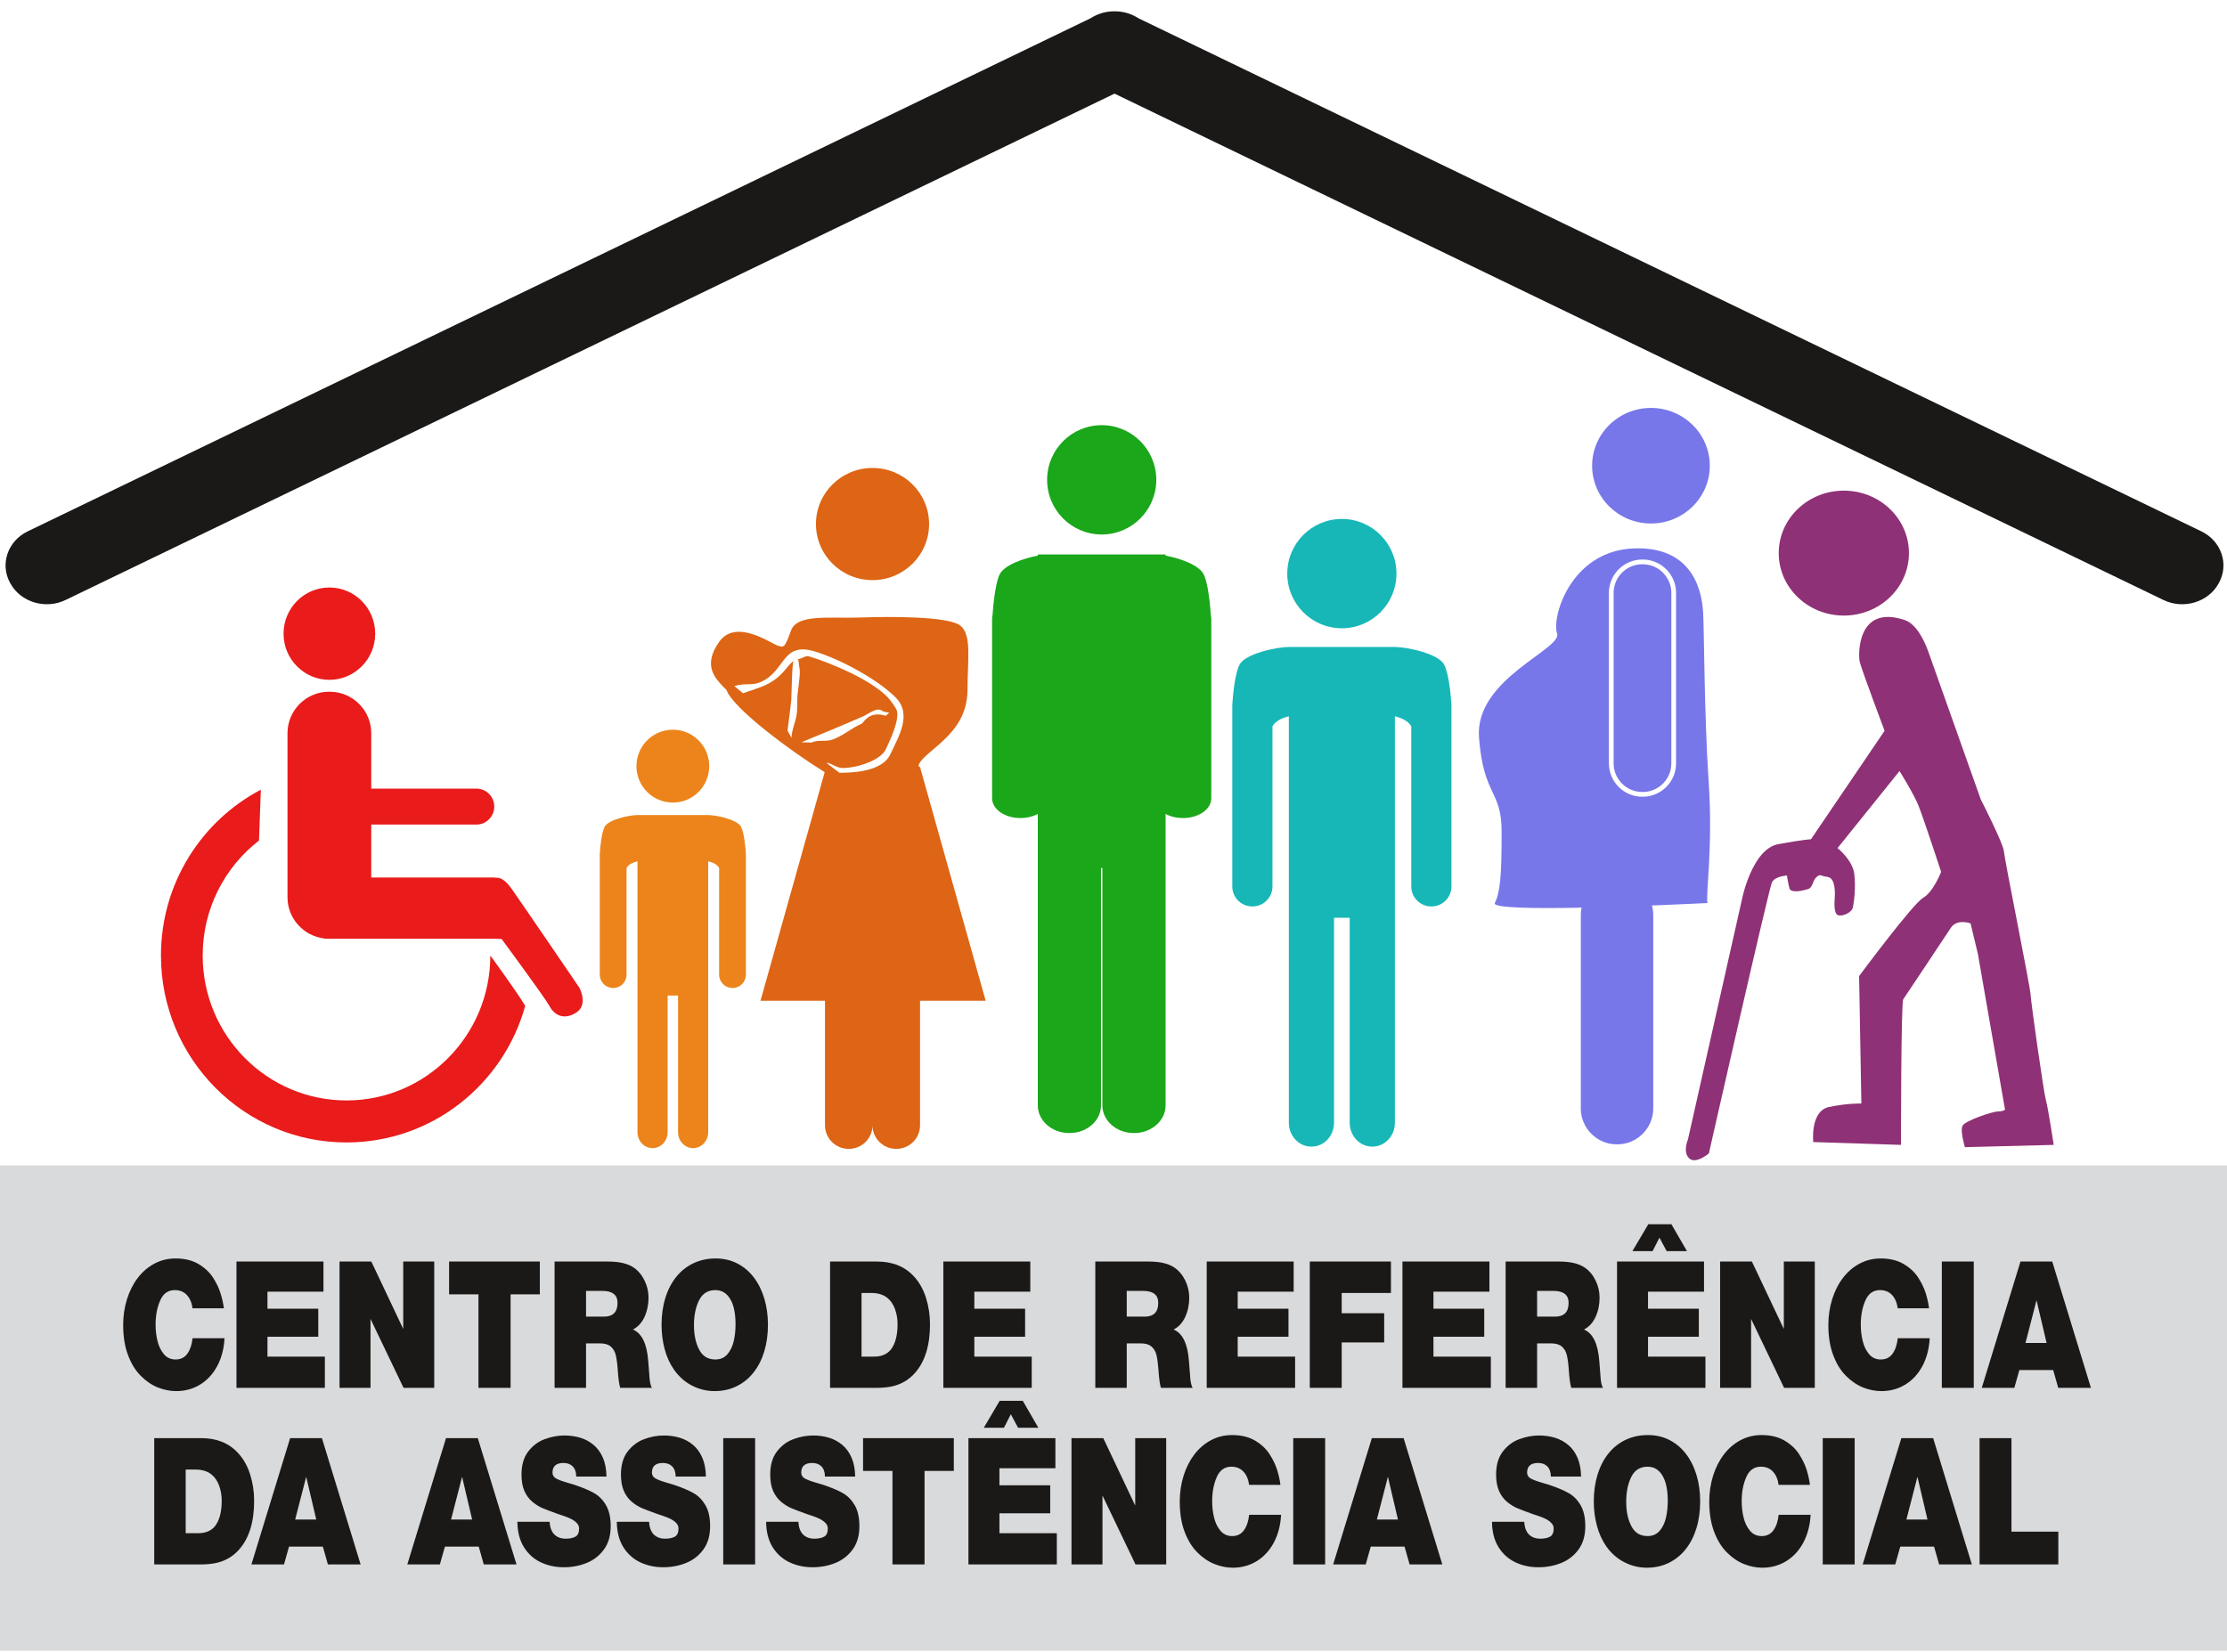 <?xml version="1.0" encoding="utf-8"?>
<svg viewBox="166.241 43.658 285.166 211.551" xmlns="http://www.w3.org/2000/svg">
  <g id="surface1" transform="matrix(1, 0, 0, 1, 150.185, 9.453)">
    <path style="stroke: none; fill-rule: evenodd; fill-opacity: 1; fill: rgb(233, 27, 27);" d="M 58.283 122.804 L 58.179 122.804 C 55.26 122.804 52.869 125.191 52.869 128.11 L 52.869 149.129 C 52.869 151.847 54.939 154.104 57.578 154.403 L 57.578 154.439 L 79.313 154.439 L 80.285 154.475 C 80.285 154.475 85.793 161.912 86.444 163.107 C 87.096 164.306 88.363 164.885 89.882 163.87 C 91.404 162.855 90.245 160.713 90.245 160.713 C 90.245 160.713 82.931 149.975 81.624 148.125 C 80.321 146.274 79.705 146.71 79.313 146.602 L 63.593 146.602 L 63.593 139.813 C 63.636 139.816 63.683 139.816 63.73 139.816 L 77.063 139.816 C 78.316 139.816 79.342 138.791 79.342 137.538 L 79.342 137.491 C 79.342 136.238 78.316 135.212 77.063 135.212 L 63.73 135.212 C 63.683 135.212 63.636 135.212 63.593 135.216 L 63.593 128.11 C 63.593 125.191 61.203 122.804 58.283 122.804 Z M 60.425 180.533 C 71.332 180.533 80.522 173.125 83.312 163.031 C 81.93 160.799 78.841 156.591 78.841 156.591 C 78.841 166.84 70.594 175.152 60.425 175.152 C 50.256 175.152 42.009 166.84 42.009 156.591 C 42.009 150.594 44.835 145.259 49.219 141.868 L 49.457 135.353 C 41.858 139.345 36.667 147.358 36.667 156.591 C 36.667 169.813 47.308 180.533 60.425 180.533 Z M 58.233 121.281 C 61.473 121.281 64.1 118.632 64.1 115.367 C 64.1 112.102 61.473 109.453 58.233 109.453 C 54.99 109.453 52.365 112.102 52.365 115.367 C 52.365 118.632 54.99 121.281 58.233 121.281 Z M 58.233 121.281"/>
    <path style="stroke: none; fill-rule: evenodd; fill-opacity: 1; fill: rgb(23, 183, 183);" d="M 186.877 151.753 L 186.877 178.017 C 186.877 179.694 185.588 181.066 184.015 181.066 L 183.957 181.066 C 182.381 181.066 181.092 179.694 181.092 178.017 L 181.092 125.95 C 180.199 126.17 179.382 126.562 178.993 127.228 L 178.993 147.754 C 178.993 149.154 177.845 150.303 176.445 150.303 L 176.394 150.303 C 174.994 150.303 173.849 149.154 173.849 147.754 L 173.849 124.55 C 173.849 124.435 173.856 124.32 173.871 124.208 C 173.943 123.211 174.17 120.5 174.789 119.32 C 175.516 117.941 179.497 117.073 181.092 117.073 L 194.67 117.073 C 196.265 117.073 200.246 117.941 200.973 119.32 C 201.592 120.5 201.819 123.211 201.891 124.208 C 201.906 124.32 201.913 124.435 201.913 124.55 L 201.913 147.754 C 201.913 149.154 200.768 150.303 199.368 150.303 L 199.317 150.303 C 197.917 150.303 196.769 149.154 196.769 147.754 L 196.769 127.228 C 196.38 126.562 195.567 126.17 194.67 125.95 L 194.67 178.017 C 194.67 179.694 193.381 181.066 191.805 181.066 L 191.747 181.066 C 190.174 181.066 188.885 179.694 188.885 178.017 L 188.885 151.753 Z M 187.881 114.676 C 191.74 114.676 194.872 111.541 194.872 107.674 C 194.872 103.808 191.74 100.673 187.881 100.673 C 184.022 100.673 180.89 103.808 180.89 107.674 C 180.89 111.541 184.022 114.676 187.881 114.676 Z M 187.881 114.676"/>
    <path style="stroke: none; fill-rule: evenodd; fill-opacity: 1; fill: rgb(26, 167, 26);" d="M 165.307 143.452 L 165.307 175.796 C 165.307 177.74 163.504 179.327 161.301 179.327 L 161.221 179.327 C 159.018 179.327 157.215 177.74 157.215 175.796 L 157.215 145.382 L 157.039 145.382 L 157.039 175.796 C 157.039 177.74 155.235 179.327 153.032 179.327 L 152.953 179.327 C 150.75 179.327 148.946 177.74 148.946 175.796 L 148.946 138.452 C 148.342 138.783 147.578 138.981 146.754 138.981 L 146.682 138.981 C 144.709 138.981 143.093 137.847 143.093 136.458 L 143.093 113.459 C 143.093 113.312 143.111 113.168 143.147 113.024 C 143.244 111.645 143.485 109.039 144.036 107.826 C 144.598 106.591 147.103 105.709 148.946 105.374 L 148.946 105.223 L 165.307 105.223 L 165.307 105.374 C 167.15 105.709 169.659 106.591 170.217 107.826 C 170.768 109.035 171.009 111.645 171.106 113.024 C 171.142 113.164 171.16 113.312 171.16 113.459 L 171.16 136.458 C 171.16 137.847 169.548 138.981 167.575 138.981 L 167.503 138.981 C 166.675 138.981 165.912 138.783 165.307 138.452 Z M 157.129 102.664 C 160.987 102.664 164.119 99.528 164.119 95.662 C 164.119 91.796 160.987 88.661 157.129 88.661 C 153.266 88.661 150.138 91.796 150.138 95.662 C 150.138 99.528 153.266 102.664 157.129 102.664 Z M 157.129 102.664"/>
    <path style="stroke: none; fill-rule: evenodd; fill-opacity: 1; fill: rgb(236, 132, 27);" d="M 101.545 161.717 L 101.545 179.223 C 101.545 180.342 100.685 181.257 99.637 181.257 L 99.597 181.257 C 98.546 181.257 97.686 180.342 97.686 179.223 L 97.686 144.518 C 97.092 144.665 96.549 144.925 96.286 145.371 L 96.286 159.053 C 96.286 159.986 95.523 160.749 94.59 160.749 L 94.558 160.749 C 93.622 160.749 92.859 159.986 92.859 159.053 L 92.859 143.585 C 92.859 143.506 92.866 143.431 92.873 143.355 C 92.92 142.689 93.075 140.882 93.485 140.097 C 93.971 139.179 96.624 138.6 97.686 138.6 L 106.739 138.6 C 107.801 138.6 110.458 139.179 110.94 140.097 C 111.351 140.882 111.505 142.689 111.552 143.355 C 111.563 143.431 111.567 143.506 111.567 143.585 L 111.567 159.053 C 111.567 159.986 110.803 160.749 109.871 160.749 L 109.835 160.749 C 108.903 160.749 108.14 159.986 108.14 159.053 L 108.14 145.371 C 107.88 144.925 107.333 144.665 106.739 144.518 L 106.739 179.223 C 106.739 180.342 105.879 181.257 104.828 181.257 L 104.792 181.257 C 103.741 181.257 102.88 180.342 102.88 179.223 L 102.88 161.717 Z M 102.215 137.001 C 104.785 137.001 106.873 134.914 106.873 132.336 C 106.873 129.759 104.785 127.667 102.215 127.667 C 99.641 127.667 97.553 129.759 97.553 132.336 C 97.553 134.914 99.641 137.001 102.215 137.001 Z M 102.215 137.001"/>
    <path style=" stroke:none;fill-rule:evenodd;fill:rgb(56.055%,19.214%,46.263%);fill-opacity:1;" d="M 252.158 113.049 C 256.762 113.049 260.495 109.467 260.495 105.047 C 260.495 100.63 256.762 97.048 252.158 97.048 C 247.554 97.048 243.821 100.63 243.821 105.047 C 243.821 109.467 247.554 113.049 252.158 113.049 Z M 263.008 117.757 L 269.689 136.588 C 269.689 136.588 272.586 142.246 272.658 143.265 C 272.73 144.28 275.992 160.385 276.064 161.548 C 276.136 162.707 277.731 174.028 278.018 175.044 C 278.31 176.059 279.034 180.846 279.034 180.846 L 267.662 181.138 C 267.662 181.138 267.01 179.032 267.37 178.38 C 267.734 177.729 271.211 176.566 271.863 176.566 C 272.514 176.566 272.802 176.35 272.802 176.35 L 269.325 156.397 L 268.386 152.477 C 268.386 152.477 266.647 151.825 265.848 153.06 C 265.052 154.291 260.056 161.764 259.764 162.2 C 259.476 162.635 259.476 180.846 259.476 180.846 L 248.245 180.483 C 248.245 180.483 247.813 176.494 250.275 175.987 C 252.738 175.479 254.404 175.551 254.404 175.551 L 254.113 159.226 C 254.113 159.226 260.974 149.975 262.298 149.212 C 263.627 148.452 264.617 145.875 264.617 145.875 C 264.617 145.875 262.331 138.909 261.715 137.387 C 261.1 135.864 259.289 132.963 259.289 132.963 L 251.355 142.829 C 251.355 142.829 253.274 144.352 253.493 146.13 C 253.709 147.909 253.457 149.795 253.31 150.447 C 253.166 151.098 252.007 151.609 251.427 151.426 C 250.848 151.246 250.956 149.759 250.992 149.248 C 251.028 148.74 251.139 146.674 250.088 146.53 C 249.037 146.382 249.217 146.094 248.673 146.53 C 248.13 146.966 248.241 147.873 247.55 148.089 C 246.863 148.305 245.38 148.632 245.196 147.981 C 245.016 147.326 244.872 146.346 244.872 146.346 C 244.872 146.346 243.349 146.418 242.953 147.218 C 242.554 148.017 234.876 181.937 234.876 181.937 C 234.876 181.937 233.173 183.388 232.338 182.553 C 231.506 181.717 232.194 180.159 232.194 180.159 L 239.113 149.395 C 239.113 149.395 240.38 142.937 243.785 142.322 C 247.19 141.703 247.95 141.703 247.95 141.703 L 257.374 127.808 C 257.374 127.808 254.404 119.903 254.188 118.96 C 253.994 118.124 253.803 111.58 259.937 113.614 C 261.492 114.129 262.507 116.346 263.008 117.757 Z M 263.008 117.757"/>
    <path style="stroke: none; fill-rule: evenodd; fill-opacity: 1; fill: rgb(119, 119, 234);" d="M 227.46 101.256 C 231.621 101.256 234.994 97.941 234.994 93.855 C 234.994 89.769 231.621 86.454 227.46 86.454 C 223.302 86.454 219.926 89.769 219.926 93.855 C 219.926 97.941 223.302 101.256 227.46 101.256 Z M 227.583 150.184 C 227.694 150.576 227.752 150.986 227.752 151.408 L 227.752 176.185 C 227.752 178.708 225.686 180.774 223.162 180.774 L 223.068 180.774 C 220.545 180.774 218.479 178.708 218.479 176.185 L 218.479 151.408 C 218.479 151.084 218.511 150.767 218.576 150.461 C 212.521 150.583 207.143 150.511 207.467 149.867 C 208.191 148.416 208.338 146.094 208.338 140.724 C 208.338 135.356 206.02 136.228 205.441 128.679 C 204.861 121.134 216.161 117.361 215.437 115.331 C 214.71 113.297 217.176 104.737 225.29 104.445 C 233.4 104.157 233.983 110.831 234.127 112.43 C 234.271 114.024 234.271 125.922 234.85 134.341 C 235.43 142.757 234.415 149.14 234.706 149.867 C 234.706 149.867 231.65 150.025 227.583 150.184 Z M 226.337 105.871 L 226.413 105.871 C 228.756 105.871 230.675 107.79 230.675 110.137 L 230.675 131.987 C 230.675 134.334 228.756 136.253 226.413 136.253 L 226.337 136.253 C 223.994 136.253 222.075 134.334 222.075 131.987 L 222.075 110.137 C 222.075 107.79 223.994 105.871 226.337 105.871 Z M 226.337 106.479 L 226.413 106.479 C 228.425 106.479 230.07 108.124 230.07 110.137 L 230.07 131.987 C 230.07 133.999 228.425 135.644 226.413 135.644 L 226.337 135.644 C 224.325 135.644 222.68 133.999 222.68 131.987 L 222.68 110.137 C 222.68 108.124 224.325 106.479 226.337 106.479 Z M 226.337 106.479"/>
    <path style="stroke: none; fill-rule: evenodd; fill-opacity: 1; fill: rgb(221, 101, 21);" d="M 133.867 162.383 L 133.867 178.344 C 133.867 180 132.51 181.354 130.854 181.354 L 130.793 181.354 C 129.137 181.354 127.78 180 127.78 178.344 C 127.78 180 126.426 181.354 124.77 181.354 L 124.709 181.354 C 123.05 181.354 121.696 180 121.696 178.344 L 121.696 162.383 L 113.438 162.383 L 121.657 133.107 C 117.38 130.461 109.918 124.957 109.076 122.563 C 108.888 122.387 108.741 122.246 108.651 122.149 C 107.564 120.99 106.045 119.392 108.143 116.418 C 110.246 113.445 114.59 116.49 115.534 116.854 C 116.473 117.217 116.549 117.145 117.344 114.968 C 118.14 112.79 122.269 113.445 126.254 113.297 C 130.238 113.153 137.481 113.153 139.004 114.316 C 140.527 115.475 139.947 118.74 139.947 122.441 C 139.947 126.141 137.989 128.171 135.454 130.277 C 132.96 132.347 133.838 132.451 133.867 132.451 L 142.269 162.383 Z M 123.543 133.189 C 126.261 133.2 129.187 132.711 130.062 130.821 C 131.106 128.575 132.902 125.702 130.739 123.535 C 128.381 121.173 123.644 118.639 120.418 117.653 C 116.07 116.321 116.703 120.284 113.316 121.623 C 112.326 122.016 111.232 121.703 110.228 122.045 L 110.102 122.088 L 111.189 122.999 C 112.017 122.725 112.834 122.459 113.654 122.135 C 114.742 121.703 115.584 121.116 116.369 120.256 C 116.75 119.842 117.211 119.194 117.668 118.859 C 117.585 119.082 117.571 119.352 117.553 119.568 C 117.51 120.072 117.488 120.587 117.467 121.094 C 117.431 122.03 117.402 122.97 117.38 123.906 C 117.276 124.777 117.182 125.522 117.139 125.875 C 117.063 126.508 116.981 127.145 116.898 127.783 L 117.409 128.715 C 117.423 127.574 118.097 126.357 118.118 125.216 C 118.129 124.644 118.143 123.96 118.158 123.387 C 118.377 121.49 118.583 120.248 118.399 119.59 C 118.356 119.435 118.338 118.718 118.219 118.628 C 118.709 118.614 119.194 118.135 119.63 118.268 C 122.661 119.194 127.452 121.231 129.666 123.448 C 129.972 123.758 130.825 124.867 130.919 125.295 C 131.2 126.584 130.008 129.046 129.472 130.202 C 128.892 131.451 126.138 132.549 123.95 132.577 C 123.219 132.588 122.528 131.944 121.862 131.893 C 121.984 131.994 122.085 132.07 122.157 132.127 C 122.607 132.473 123.104 132.847 123.543 133.189 Z M 118.687 129.273 L 119.922 129.316 C 120.966 128.888 121.822 129.291 122.863 128.859 C 124.277 128.269 125.04 127.491 126.444 126.872 C 126.79 126.483 127.524 125.266 129.465 125.886 L 129.932 125.5 L 129.126 125.324 C 128.385 124.669 127.445 125.576 126.56 125.965 C 125.181 126.573 123.788 127.16 122.395 127.739 C 121.164 128.254 119.925 128.765 118.687 129.273 Z M 127.78 108.51 C 131.783 108.51 135.026 105.295 135.026 101.328 C 135.026 97.361 131.783 94.143 127.78 94.143 C 123.781 94.143 120.537 97.361 120.537 101.328 C 120.537 105.295 123.781 108.51 127.78 108.51 Z M 127.78 108.51"/>
    <path style=" stroke:none;fill-rule:evenodd;fill:rgb(10.594%,9.813%,9.424%);fill-opacity:1;" d="M 19.601 102.262 L 155.703 36.544 C 156.6 35.957 157.676 35.644 158.77 35.655 C 159.861 35.644 160.937 35.957 161.833 36.544 L 297.94 102.262 C 300.495 103.495 301.511 106.466 300.189 108.86 L 300.142 108.949 C 298.822 111.343 295.65 112.29 293.091 111.056 L 158.77 46.199 L 24.445 111.056 C 21.886 112.29 18.715 111.343 17.397 108.949 L 17.347 108.86 C 16.03 106.466 17.041 103.495 19.601 102.262 Z M 19.601 102.262"/>
    <path style="stroke: none; fill-rule: evenodd; fill: rgb(217, 218, 219); fill-opacity: 1;" d="M 13.822 245.634 L 301.658 245.634 L 301.658 183.478 L 13.822 183.478 Z M 13.822 245.634"/>
    <path style=" stroke:none;fill-rule:evenodd;fill:rgb(10.594%,9.813%,9.424%);fill-opacity:1;" d="M 44.723 201.778 L 40.713 201.778 C 40.607 201.046 40.362 200.475 39.975 200.063 C 39.586 199.651 39.072 199.446 38.432 199.446 C 37.575 199.446 36.948 199.892 36.563 200.788 C 36.172 201.68 35.978 202.708 35.978 203.865 C 35.978 204.587 36.059 205.288 36.223 205.962 C 36.39 206.639 36.662 207.201 37.047 207.654 C 37.428 208.107 37.925 208.331 38.538 208.331 C 39.188 208.331 39.695 208.083 40.052 207.586 C 40.407 207.082 40.625 206.428 40.713 205.612 L 44.805 205.612 C 44.733 206.956 44.42 208.148 43.868 209.179 C 43.314 210.203 42.582 210.996 41.673 211.551 C 40.761 212.103 39.743 212.382 38.616 212.382 C 37.84 212.382 37.057 212.226 36.271 211.916 C 35.484 211.599 34.749 211.102 34.075 210.418 C 33.398 209.741 32.853 208.852 32.445 207.76 C 32.032 206.667 31.828 205.383 31.828 203.912 C 31.828 202.762 31.988 201.66 32.315 200.617 C 32.642 199.576 33.102 198.664 33.694 197.885 C 34.289 197.105 35.001 196.496 35.828 196.053 C 36.652 195.614 37.557 195.392 38.538 195.392 C 39.688 195.392 40.662 195.628 41.459 196.097 C 42.255 196.564 42.875 197.142 43.32 197.826 C 43.77 198.514 44.097 199.201 44.307 199.889 C 44.515 200.577 44.655 201.207 44.723 201.778 Z M 57.475 195.787 L 57.475 199.644 L 50.306 199.644 L 50.306 201.826 L 56.811 201.826 L 56.811 205.417 L 50.306 205.417 L 50.306 207.964 L 57.655 207.964 L 57.655 211.967 L 46.336 211.967 L 46.336 195.787 Z M 71.659 195.787 L 71.659 211.967 L 67.731 211.967 L 63.5 203.137 L 63.5 211.967 L 59.534 211.967 L 59.534 195.787 L 63.606 195.787 L 67.69 204.423 L 67.69 195.787 Z M 85.181 195.787 L 85.181 199.988 L 81.436 199.988 L 81.436 211.967 L 77.324 211.967 L 77.324 199.988 L 73.563 199.988 L 73.563 195.787 Z M 87.07 211.967 L 87.07 195.787 L 93.922 195.787 C 95.358 195.787 96.455 196.046 97.207 196.564 C 97.779 196.958 98.238 197.503 98.582 198.201 C 98.929 198.899 99.099 199.634 99.099 200.421 C 99.099 201.312 98.929 202.129 98.589 202.875 C 98.245 203.617 97.751 204.158 97.101 204.495 C 98.238 204.971 98.892 206.306 99.058 208.498 L 99.195 210.221 C 99.233 211.099 99.348 211.681 99.542 211.967 L 95.478 211.967 C 95.335 211.551 95.226 210.741 95.151 209.54 C 95.09 208.757 95.001 208.148 94.889 207.705 C 94.773 207.266 94.558 206.919 94.249 206.66 C 93.939 206.401 93.486 206.269 92.89 206.269 L 91.097 206.269 L 91.097 211.967 Z M 91.097 199.546 L 91.097 202.844 L 93.398 202.844 C 94.551 202.844 95.131 202.255 95.131 201.074 C 95.131 200.056 94.48 199.546 93.176 199.546 Z M 107.698 195.392 C 108.71 195.392 109.628 195.603 110.459 196.029 C 111.283 196.448 111.991 197.047 112.58 197.816 C 113.169 198.589 113.614 199.491 113.928 200.529 C 114.234 201.567 114.391 202.687 114.391 203.889 C 114.391 205.132 114.23 206.265 113.917 207.307 C 113.604 208.342 113.148 209.237 112.546 209.999 C 111.95 210.758 111.225 211.348 110.374 211.759 C 109.526 212.178 108.587 212.382 107.558 212.382 C 106.558 212.382 105.601 212.155 104.689 211.687 C 103.78 211.225 103.01 210.548 102.378 209.662 C 101.837 208.889 101.431 208.005 101.166 207.01 C 100.904 206.017 100.767 204.985 100.767 203.912 C 100.767 202.65 100.928 201.499 101.251 200.458 C 101.571 199.412 102.037 198.51 102.647 197.751 C 103.256 196.996 103.991 196.414 104.849 196.005 C 105.707 195.597 106.656 195.392 107.698 195.392 Z M 107.66 199.446 C 106.701 199.446 106.003 199.882 105.571 200.751 C 105.135 201.625 104.917 202.684 104.917 203.937 C 104.917 205.166 105.135 206.207 105.578 207.055 C 106.013 207.909 106.708 208.331 107.66 208.331 C 108.294 208.331 108.798 208.114 109.189 207.674 C 109.574 207.232 109.846 206.673 110.006 206 C 110.163 205.329 110.241 204.607 110.241 203.841 C 110.241 202.439 110.019 201.356 109.574 200.614 C 109.117 199.835 108.481 199.446 107.66 199.446 Z M 122.346 195.787 L 128.354 195.787 C 130.335 195.787 131.908 196.417 133.065 197.673 C 133.753 198.405 134.271 199.317 134.621 200.407 C 134.964 201.499 135.142 202.637 135.142 203.817 C 135.142 206.521 134.502 208.6 133.225 210.047 C 132.786 210.544 132.306 210.935 131.778 211.218 C 131.251 211.507 130.707 211.701 130.137 211.807 C 129.569 211.916 128.95 211.967 128.273 211.967 L 122.346 211.967 Z M 126.376 199.814 L 126.376 207.964 L 128.003 207.964 C 128.936 207.964 129.651 207.657 130.144 207.048 C 130.707 206.299 130.989 205.213 130.989 203.797 C 130.989 203.116 130.88 202.469 130.655 201.86 C 130.43 201.248 130.103 200.774 129.678 200.441 C 129.164 200.022 128.48 199.814 127.626 199.814 Z M 147.985 195.787 L 147.985 199.644 L 140.82 199.644 L 140.82 201.826 L 147.321 201.826 L 147.321 205.417 L 140.82 205.417 L 140.82 207.964 L 148.169 207.964 L 148.169 211.967 L 136.851 211.967 L 136.851 195.787 Z M 156.309 211.967 L 156.309 195.787 L 163.161 195.787 C 164.597 195.787 165.693 196.046 166.443 196.564 C 167.018 196.958 167.477 197.503 167.821 198.201 C 168.165 198.899 168.338 199.634 168.338 200.421 C 168.338 201.312 168.165 202.129 167.827 202.875 C 167.484 203.617 166.99 204.158 166.34 204.495 C 167.477 204.971 168.131 206.306 168.297 208.498 L 168.434 210.221 C 168.471 211.099 168.586 211.681 168.781 211.967 L 164.713 211.967 C 164.573 211.551 164.464 210.741 164.389 209.54 C 164.328 208.757 164.24 208.148 164.127 207.705 C 164.011 207.266 163.797 206.919 163.484 206.66 C 163.177 206.401 162.725 206.269 162.129 206.269 L 160.335 206.269 L 160.335 211.967 Z M 160.335 199.546 L 160.335 202.844 L 162.636 202.844 C 163.791 202.844 164.369 202.255 164.369 201.074 C 164.369 200.056 163.719 199.546 162.415 199.546 Z M 181.709 195.787 L 181.709 199.644 L 174.543 199.644 L 174.543 201.826 L 181.045 201.826 L 181.045 205.417 L 174.543 205.417 L 174.543 207.964 L 181.893 207.964 L 181.893 211.967 L 170.575 211.967 L 170.575 195.787 Z M 194.165 195.787 L 194.165 199.814 L 187.861 199.814 L 187.861 202.408 L 193.3 202.408 L 193.3 206.146 L 187.861 206.146 L 187.861 211.967 L 183.772 211.967 L 183.772 195.787 Z M 206.777 195.787 L 206.777 199.644 L 199.608 199.644 L 199.608 201.826 L 206.11 201.826 L 206.11 205.417 L 199.608 205.417 L 199.608 207.964 L 206.958 207.964 L 206.958 211.967 L 195.638 211.967 L 195.638 195.787 Z M 208.85 211.967 L 208.85 195.787 L 215.702 195.787 C 217.142 195.787 218.235 196.046 218.987 196.564 C 219.563 196.958 220.022 197.503 220.363 198.201 C 220.71 198.899 220.88 199.634 220.88 200.421 C 220.88 201.312 220.71 202.129 220.369 202.875 C 220.029 203.617 219.535 204.158 218.882 204.495 C 220.022 204.971 220.672 206.306 220.842 208.498 L 220.979 210.221 C 221.017 211.099 221.128 211.681 221.326 211.967 L 217.258 211.967 C 217.119 211.551 217.006 210.741 216.931 209.54 C 216.874 208.757 216.785 208.148 216.669 207.705 C 216.557 207.266 216.342 206.919 216.029 206.66 C 215.719 206.401 215.267 206.269 214.674 206.269 L 212.881 206.269 L 212.881 211.967 Z M 212.881 199.546 L 212.881 202.844 L 215.178 202.844 C 216.335 202.844 216.915 202.255 216.915 201.074 C 216.915 200.056 216.261 199.546 214.957 199.546 Z M 234.255 195.787 L 234.255 199.644 L 227.085 199.644 L 227.085 201.826 L 233.591 201.826 L 233.591 205.417 L 227.085 205.417 L 227.085 207.964 L 234.435 207.964 L 234.435 211.967 L 223.117 211.967 L 223.117 195.787 Z M 232.073 194.456 L 229.472 194.456 L 228.549 192.73 L 227.667 194.456 L 225.084 194.456 L 227.119 191.008 L 230.078 191.008 Z M 248.439 195.787 L 248.439 211.967 L 244.511 211.967 L 240.283 203.137 L 240.283 211.967 L 236.314 211.967 L 236.314 195.787 L 240.385 195.787 L 244.474 204.423 L 244.474 195.787 Z M 263.07 201.778 L 259.06 201.778 C 258.958 201.046 258.712 200.475 258.321 200.063 C 257.933 199.651 257.419 199.446 256.783 199.446 C 255.921 199.446 255.298 199.892 254.91 200.788 C 254.523 201.68 254.328 202.708 254.328 203.865 C 254.328 204.587 254.407 205.288 254.573 205.962 C 254.737 206.639 255.012 207.201 255.394 207.654 C 255.778 208.107 256.275 208.331 256.885 208.331 C 257.539 208.331 258.046 208.083 258.4 207.586 C 258.757 207.082 258.975 206.428 259.06 205.612 L 263.155 205.612 C 263.08 206.956 262.767 208.148 262.219 209.179 C 261.664 210.203 260.932 210.996 260.02 211.551 C 259.107 212.103 258.09 212.382 256.966 212.382 C 256.187 212.382 255.404 212.226 254.618 211.916 C 253.835 211.599 253.1 211.102 252.422 210.418 C 251.744 209.741 251.2 208.852 250.792 207.76 C 250.383 206.667 250.175 205.383 250.175 203.912 C 250.175 202.762 250.339 201.66 250.662 200.617 C 250.989 199.576 251.448 198.664 252.044 197.885 C 252.637 197.105 253.348 196.496 254.175 196.053 C 255.003 195.614 255.905 195.392 256.885 195.392 C 258.039 195.392 259.012 195.628 259.805 196.097 C 260.602 196.564 261.225 197.142 261.671 197.826 C 262.117 198.514 262.447 199.201 262.658 199.889 C 262.866 200.577 263.002 201.207 263.07 201.778 Z M 268.796 211.967 L 264.707 211.967 L 264.707 195.787 L 268.796 195.787 Z M 278.844 195.787 L 283.8 211.967 L 279.61 211.967 L 278.967 209.686 L 274.634 209.686 L 273.991 211.967 L 269.82 211.967 L 274.777 195.787 Z M 278.119 206.214 L 276.832 200.74 L 275.42 206.214 Z M 35.804 218.404 L 41.813 218.404 C 43.793 218.404 45.363 219.034 46.52 220.293 C 47.211 221.025 47.729 221.934 48.076 223.023 C 48.423 224.116 48.597 225.253 48.597 226.434 C 48.597 229.137 47.961 231.217 46.684 232.664 C 46.245 233.161 45.765 233.552 45.237 233.838 C 44.709 234.124 44.161 234.318 43.593 234.423 C 43.027 234.532 42.405 234.584 41.731 234.584 L 35.804 234.584 Z M 39.834 222.431 L 39.834 230.58 L 41.462 230.58 C 42.391 230.58 43.106 230.274 43.6 229.664 C 44.165 228.916 44.447 227.833 44.447 226.414 C 44.447 225.733 44.335 225.086 44.111 224.477 C 43.886 223.868 43.559 223.394 43.134 223.057 C 42.62 222.642 41.935 222.431 41.081 222.431 Z M 57.277 218.404 L 62.234 234.584 L 58.043 234.584 L 57.397 232.303 L 53.066 232.303 L 52.42 234.584 L 48.25 234.584 L 53.206 218.404 Z M 56.552 228.83 L 55.265 223.357 L 53.852 228.83 Z M 77.238 218.404 L 82.195 234.584 L 78.004 234.584 L 77.358 232.303 L 73.028 232.303 L 72.381 234.584 L 68.211 234.584 L 73.167 218.404 Z M 76.513 228.83 L 75.227 223.357 L 73.814 228.83 Z M 93.715 223.33 L 89.844 223.33 C 89.837 222.748 89.681 222.309 89.388 222.023 C 89.095 221.73 88.704 221.587 88.21 221.587 C 87.274 221.587 86.804 221.998 86.804 222.819 C 86.804 223.119 86.93 223.353 87.185 223.523 C 87.44 223.694 87.91 223.878 88.595 224.078 C 89.279 224.286 89.633 224.391 89.66 224.398 C 90.667 224.739 91.481 225.082 92.101 225.43 C 92.724 225.773 93.238 226.291 93.642 226.975 C 94.048 227.659 94.256 228.562 94.256 229.685 C 94.256 230.88 93.969 231.877 93.394 232.664 C 92.819 233.453 92.074 234.032 91.161 234.4 C 90.252 234.764 89.283 234.944 88.254 234.944 C 87.192 234.944 86.212 234.734 85.313 234.314 C 84.418 233.893 83.693 233.246 83.148 232.375 C 82.6 231.496 82.321 230.417 82.308 229.123 L 86.44 229.123 C 86.477 229.841 86.678 230.382 87.039 230.744 C 87.399 231.105 87.883 231.285 88.496 231.285 C 89.02 231.285 89.435 231.196 89.745 231.023 C 90.055 230.846 90.208 230.498 90.208 229.975 C 90.208 229.709 90.103 229.471 89.895 229.259 C 89.687 229.048 89.439 228.875 89.149 228.735 C 88.863 228.596 88.56 228.477 88.247 228.371 C 87.934 228.269 87.686 228.187 87.508 228.126 C 86.606 227.799 85.94 227.544 85.514 227.364 C 85.088 227.187 84.66 226.914 84.227 226.56 C 83.799 226.2 83.458 225.739 83.206 225.175 C 82.958 224.613 82.835 223.912 82.835 223.061 C 82.835 221.849 83.121 220.869 83.69 220.123 C 84.261 219.378 84.965 218.846 85.806 218.537 C 86.644 218.227 87.481 218.067 88.315 218.067 C 89.058 218.067 89.749 218.166 90.381 218.36 C 91.018 218.557 91.58 218.864 92.081 219.286 C 92.577 219.705 92.972 220.252 93.262 220.926 C 93.547 221.597 93.701 222.397 93.715 223.33 Z M 106.446 223.33 L 102.578 223.33 C 102.569 222.748 102.412 222.309 102.122 222.023 C 101.83 221.73 101.435 221.587 100.941 221.587 C 100.005 221.587 99.535 221.998 99.535 222.819 C 99.535 223.119 99.665 223.353 99.92 223.523 C 100.176 223.694 100.645 223.878 101.326 224.078 C 102.01 224.286 102.367 224.391 102.394 224.398 C 103.399 224.739 104.212 225.082 104.835 225.43 C 105.455 225.773 105.969 226.291 106.374 226.975 C 106.783 227.659 106.987 228.562 106.987 229.685 C 106.987 230.88 106.701 231.877 106.126 232.664 C 105.553 233.453 104.808 234.032 103.892 234.4 C 102.983 234.764 102.013 234.944 100.985 234.944 C 99.926 234.944 98.946 234.734 98.044 234.314 C 97.149 233.893 96.428 233.246 95.879 232.375 C 95.331 231.496 95.052 230.417 95.038 229.123 L 99.174 229.123 C 99.208 229.841 99.413 230.382 99.77 230.744 C 100.135 231.105 100.617 231.285 101.227 231.285 C 101.751 231.285 102.167 231.196 102.476 231.023 C 102.786 230.846 102.939 230.498 102.939 229.975 C 102.939 229.709 102.837 229.471 102.63 229.259 C 102.419 229.048 102.174 228.875 101.884 228.735 C 101.594 228.596 101.292 228.477 100.978 228.371 C 100.669 228.269 100.42 228.187 100.24 228.126 C 99.338 227.799 98.674 227.544 98.245 227.364 C 97.819 227.187 97.394 226.914 96.962 226.56 C 96.529 226.2 96.192 225.739 95.94 225.175 C 95.692 224.613 95.567 223.912 95.567 223.061 C 95.567 221.849 95.852 220.869 96.424 220.123 C 96.992 219.378 97.701 218.846 98.538 218.537 C 99.379 218.227 100.213 218.067 101.047 218.067 C 101.789 218.067 102.48 218.166 103.117 218.36 C 103.749 218.557 104.315 218.864 104.815 219.286 C 105.312 219.705 105.703 220.252 105.992 220.926 C 106.282 221.597 106.432 222.397 106.446 223.33 Z M 112.75 234.584 L 108.665 234.584 L 108.665 218.404 L 112.75 218.404 Z M 125.559 223.33 L 121.692 223.33 C 121.682 222.748 121.528 222.309 121.237 222.023 C 120.944 221.73 120.552 221.587 120.058 221.587 C 119.122 221.587 118.653 221.998 118.653 222.819 C 118.653 223.119 118.778 223.353 119.034 223.523 C 119.289 223.694 119.759 223.878 120.439 224.078 C 121.124 224.286 121.481 224.391 121.508 224.398 C 122.516 224.739 123.33 225.082 123.949 225.43 C 124.569 225.773 125.083 226.291 125.491 226.975 C 125.896 227.659 126.101 228.562 126.101 229.685 C 126.101 230.88 125.814 231.877 125.243 232.664 C 124.667 233.453 123.922 234.032 123.01 234.4 C 122.101 234.764 121.128 234.944 120.103 234.944 C 119.041 234.944 118.06 234.734 117.162 234.314 C 116.263 233.893 115.541 233.246 114.993 232.375 C 114.448 231.496 114.169 230.417 114.156 229.123 L 118.288 229.123 C 118.326 229.841 118.526 230.382 118.887 230.744 C 119.248 231.105 119.732 231.285 120.344 231.285 C 120.865 231.285 121.284 231.196 121.594 231.023 C 121.9 230.846 122.057 230.498 122.057 229.975 C 122.057 229.709 121.951 229.471 121.744 229.259 C 121.535 229.048 121.287 228.875 120.998 228.735 C 120.708 228.596 120.405 228.477 120.096 228.371 C 119.783 228.269 119.534 228.187 119.357 228.126 C 118.451 227.799 117.788 227.544 117.362 227.364 C 116.933 227.187 116.508 226.914 116.076 226.56 C 115.646 226.2 115.306 225.739 115.055 225.175 C 114.806 224.613 114.683 223.912 114.683 223.061 C 114.683 221.849 114.966 220.869 115.537 220.123 C 116.11 219.378 116.814 218.846 117.651 218.537 C 118.492 218.227 119.33 218.067 120.16 218.067 C 120.903 218.067 121.597 218.166 122.23 218.36 C 122.864 218.557 123.428 218.864 123.928 219.286 C 124.426 219.705 124.817 220.252 125.107 220.926 C 125.396 221.597 125.549 222.397 125.559 223.33 Z M 138.192 218.404 L 138.192 222.605 L 134.444 222.605 L 134.444 234.584 L 130.335 234.584 L 130.335 222.605 L 126.571 222.605 L 126.571 218.404 Z M 151.198 218.404 L 151.198 222.261 L 144.033 222.261 L 144.033 224.443 L 150.535 224.443 L 150.535 228.034 L 144.033 228.034 L 144.033 230.58 L 151.382 230.58 L 151.382 234.584 L 140.064 234.584 L 140.064 218.404 Z M 149.016 217.073 L 146.419 217.073 L 145.493 215.347 L 144.612 217.073 L 142.032 217.073 L 144.064 213.625 L 147.022 213.625 Z M 165.387 218.404 L 165.387 234.584 L 161.459 234.584 L 157.227 225.753 L 157.227 234.584 L 153.259 234.584 L 153.259 218.404 L 157.33 218.404 L 161.418 227.04 L 161.418 218.404 Z M 180.014 224.395 L 176.007 224.395 C 175.902 223.664 175.657 223.095 175.269 222.683 C 174.877 222.268 174.363 222.064 173.727 222.064 C 172.866 222.064 172.243 222.512 171.854 223.405 C 171.466 224.3 171.273 225.325 171.273 226.482 C 171.273 227.207 171.354 227.905 171.518 228.579 C 171.681 229.257 171.957 229.818 172.338 230.271 C 172.723 230.723 173.22 230.951 173.829 230.951 C 174.482 230.951 174.99 230.7 175.343 230.202 C 175.702 229.702 175.919 229.045 176.007 228.228 L 180.099 228.228 C 180.024 229.576 179.715 230.764 179.163 231.796 C 178.608 232.823 177.877 233.614 176.968 234.168 C 176.052 234.723 175.038 235.002 173.911 235.002 C 173.131 235.002 172.348 234.842 171.565 234.532 C 170.779 234.216 170.043 233.719 169.37 233.034 C 168.689 232.357 168.148 231.472 167.736 230.376 C 167.327 229.284 167.123 228.003 167.123 226.53 C 167.123 225.379 167.283 224.28 167.609 223.234 C 167.933 222.193 168.396 221.284 168.988 220.501 C 169.584 219.721 170.295 219.112 171.123 218.669 C 171.947 218.23 172.849 218.012 173.829 218.012 C 174.983 218.012 175.957 218.248 176.753 218.714 C 177.546 219.18 178.17 219.759 178.615 220.446 C 179.061 221.134 179.391 221.821 179.602 222.505 C 179.81 223.193 179.95 223.827 180.014 224.395 Z M 185.74 234.584 L 181.655 234.584 L 181.655 218.404 L 185.74 218.404 Z M 195.788 218.404 L 200.745 234.584 L 196.554 234.584 L 195.911 232.303 L 191.578 232.303 L 190.934 234.584 L 186.765 234.584 L 191.72 218.404 Z M 195.063 228.83 L 193.777 223.357 L 192.364 228.83 Z M 218.511 223.33 L 214.644 223.33 C 214.633 222.748 214.477 222.309 214.188 222.023 C 213.895 221.73 213.5 221.587 213.006 221.587 C 212.07 221.587 211.601 221.998 211.601 222.819 C 211.601 223.119 211.73 223.353 211.981 223.523 C 212.237 223.694 212.71 223.878 213.391 224.078 C 214.076 224.286 214.433 224.391 214.456 224.398 C 215.464 224.739 216.278 225.082 216.897 225.43 C 217.52 225.773 218.034 226.291 218.44 226.975 C 218.848 227.659 219.052 228.562 219.052 229.685 C 219.052 230.88 218.766 231.877 218.19 232.664 C 217.619 233.453 216.874 234.032 215.958 234.4 C 215.049 234.764 214.079 234.944 213.051 234.944 C 211.988 234.944 211.008 234.734 210.11 234.314 C 209.215 233.893 208.492 233.246 207.945 232.375 C 207.397 231.496 207.117 230.417 207.104 229.123 L 211.236 229.123 C 211.274 229.841 211.478 230.382 211.835 230.744 C 212.199 231.105 212.683 231.285 213.292 231.285 C 213.817 231.285 214.232 231.196 214.542 231.023 C 214.851 230.846 215.004 230.498 215.004 229.975 C 215.004 229.709 214.903 229.471 214.692 229.259 C 214.483 229.048 214.235 228.875 213.949 228.735 C 213.66 228.596 213.357 228.477 213.044 228.371 C 212.731 228.269 212.483 228.187 212.305 228.126 C 211.403 227.799 210.74 227.544 210.31 227.364 C 209.885 227.187 209.459 226.914 209.024 226.56 C 208.595 226.2 208.258 225.739 208.006 225.175 C 207.758 224.613 207.631 223.912 207.631 223.061 C 207.631 221.849 207.917 220.869 208.49 220.123 C 209.058 219.378 209.765 218.846 210.603 218.537 C 211.444 218.227 212.278 218.067 213.112 218.067 C 213.854 218.067 214.545 218.166 215.178 218.36 C 215.815 218.557 216.38 218.864 216.88 219.286 C 217.377 219.705 217.769 220.252 218.058 220.926 C 218.347 221.597 218.497 222.397 218.511 223.33 Z M 227.069 218.012 C 228.08 218.012 228.999 218.22 229.829 218.646 C 230.656 219.068 231.365 219.664 231.95 220.433 C 232.539 221.205 232.985 222.107 233.298 223.146 C 233.608 224.184 233.761 225.304 233.761 226.505 C 233.761 227.748 233.605 228.885 233.288 229.923 C 232.974 230.958 232.519 231.857 231.919 232.616 C 231.32 233.375 230.595 233.968 229.744 234.379 C 228.897 234.795 227.96 235.002 226.929 235.002 C 225.928 235.002 224.976 234.771 224.06 234.304 C 223.151 233.841 222.381 233.164 221.748 232.279 C 221.207 231.507 220.805 230.621 220.54 229.627 C 220.274 228.633 220.138 227.602 220.138 226.53 C 220.138 225.27 220.301 224.116 220.621 223.075 C 220.942 222.03 221.408 221.127 222.02 220.368 C 222.626 219.612 223.362 219.03 224.219 218.621 C 225.077 218.214 226.027 218.012 227.069 218.012 Z M 227.031 222.064 C 226.071 222.064 225.374 222.499 224.941 223.367 C 224.508 224.242 224.291 225.3 224.291 226.553 C 224.291 227.782 224.508 228.823 224.948 229.671 C 225.383 230.526 226.078 230.951 227.031 230.951 C 227.664 230.951 228.171 230.73 228.56 230.291 C 228.948 229.848 229.217 229.291 229.376 228.616 C 229.533 227.946 229.612 227.227 229.612 226.458 C 229.612 225.055 229.39 223.976 228.948 223.231 C 228.488 222.451 227.851 222.064 227.031 222.064 Z M 247.819 224.395 L 243.81 224.395 C 243.708 223.664 243.462 223.095 243.071 222.683 C 242.683 222.268 242.169 222.064 241.533 222.064 C 240.671 222.064 240.048 222.512 239.66 223.405 C 239.272 224.3 239.078 225.325 239.078 226.482 C 239.078 227.207 239.156 227.905 239.323 228.579 C 239.487 229.257 239.762 229.818 240.144 230.271 C 240.528 230.723 241.025 230.951 241.635 230.951 C 242.285 230.951 242.792 230.7 243.149 230.202 C 243.507 229.702 243.725 229.045 243.81 228.228 L 247.905 228.228 C 247.83 229.576 247.517 230.764 246.965 231.796 C 246.414 232.823 245.682 233.614 244.769 234.168 C 243.857 234.723 242.84 235.002 241.716 235.002 C 240.937 235.002 240.153 234.842 239.367 234.532 C 238.581 234.216 237.849 233.719 237.172 233.034 C 236.494 232.357 235.95 231.472 235.542 230.376 C 235.13 229.284 234.925 228.003 234.925 226.53 C 234.925 225.379 235.089 224.28 235.412 223.234 C 235.739 222.193 236.198 221.284 236.794 220.501 C 237.387 219.721 238.098 219.112 238.925 218.669 C 239.753 218.23 240.654 218.012 241.635 218.012 C 242.785 218.012 243.759 218.248 244.555 218.714 C 245.352 219.18 245.971 219.759 246.421 220.446 C 246.867 221.134 247.197 221.821 247.408 222.505 C 247.616 223.193 247.751 223.827 247.819 224.395 Z M 253.546 234.584 L 249.457 234.584 L 249.457 218.404 L 253.546 218.404 Z M 263.594 218.404 L 268.55 234.584 L 264.36 234.584 L 263.714 232.303 L 259.383 232.303 L 258.74 234.584 L 254.57 234.584 L 259.523 218.404 Z M 262.869 228.83 L 261.582 223.357 L 260.17 228.83 Z M 279.624 230.382 L 279.624 234.584 L 269.538 234.584 L 269.538 218.404 L 273.623 218.404 L 273.623 230.382 Z M 279.624 230.382"/>
  </g>
</svg>